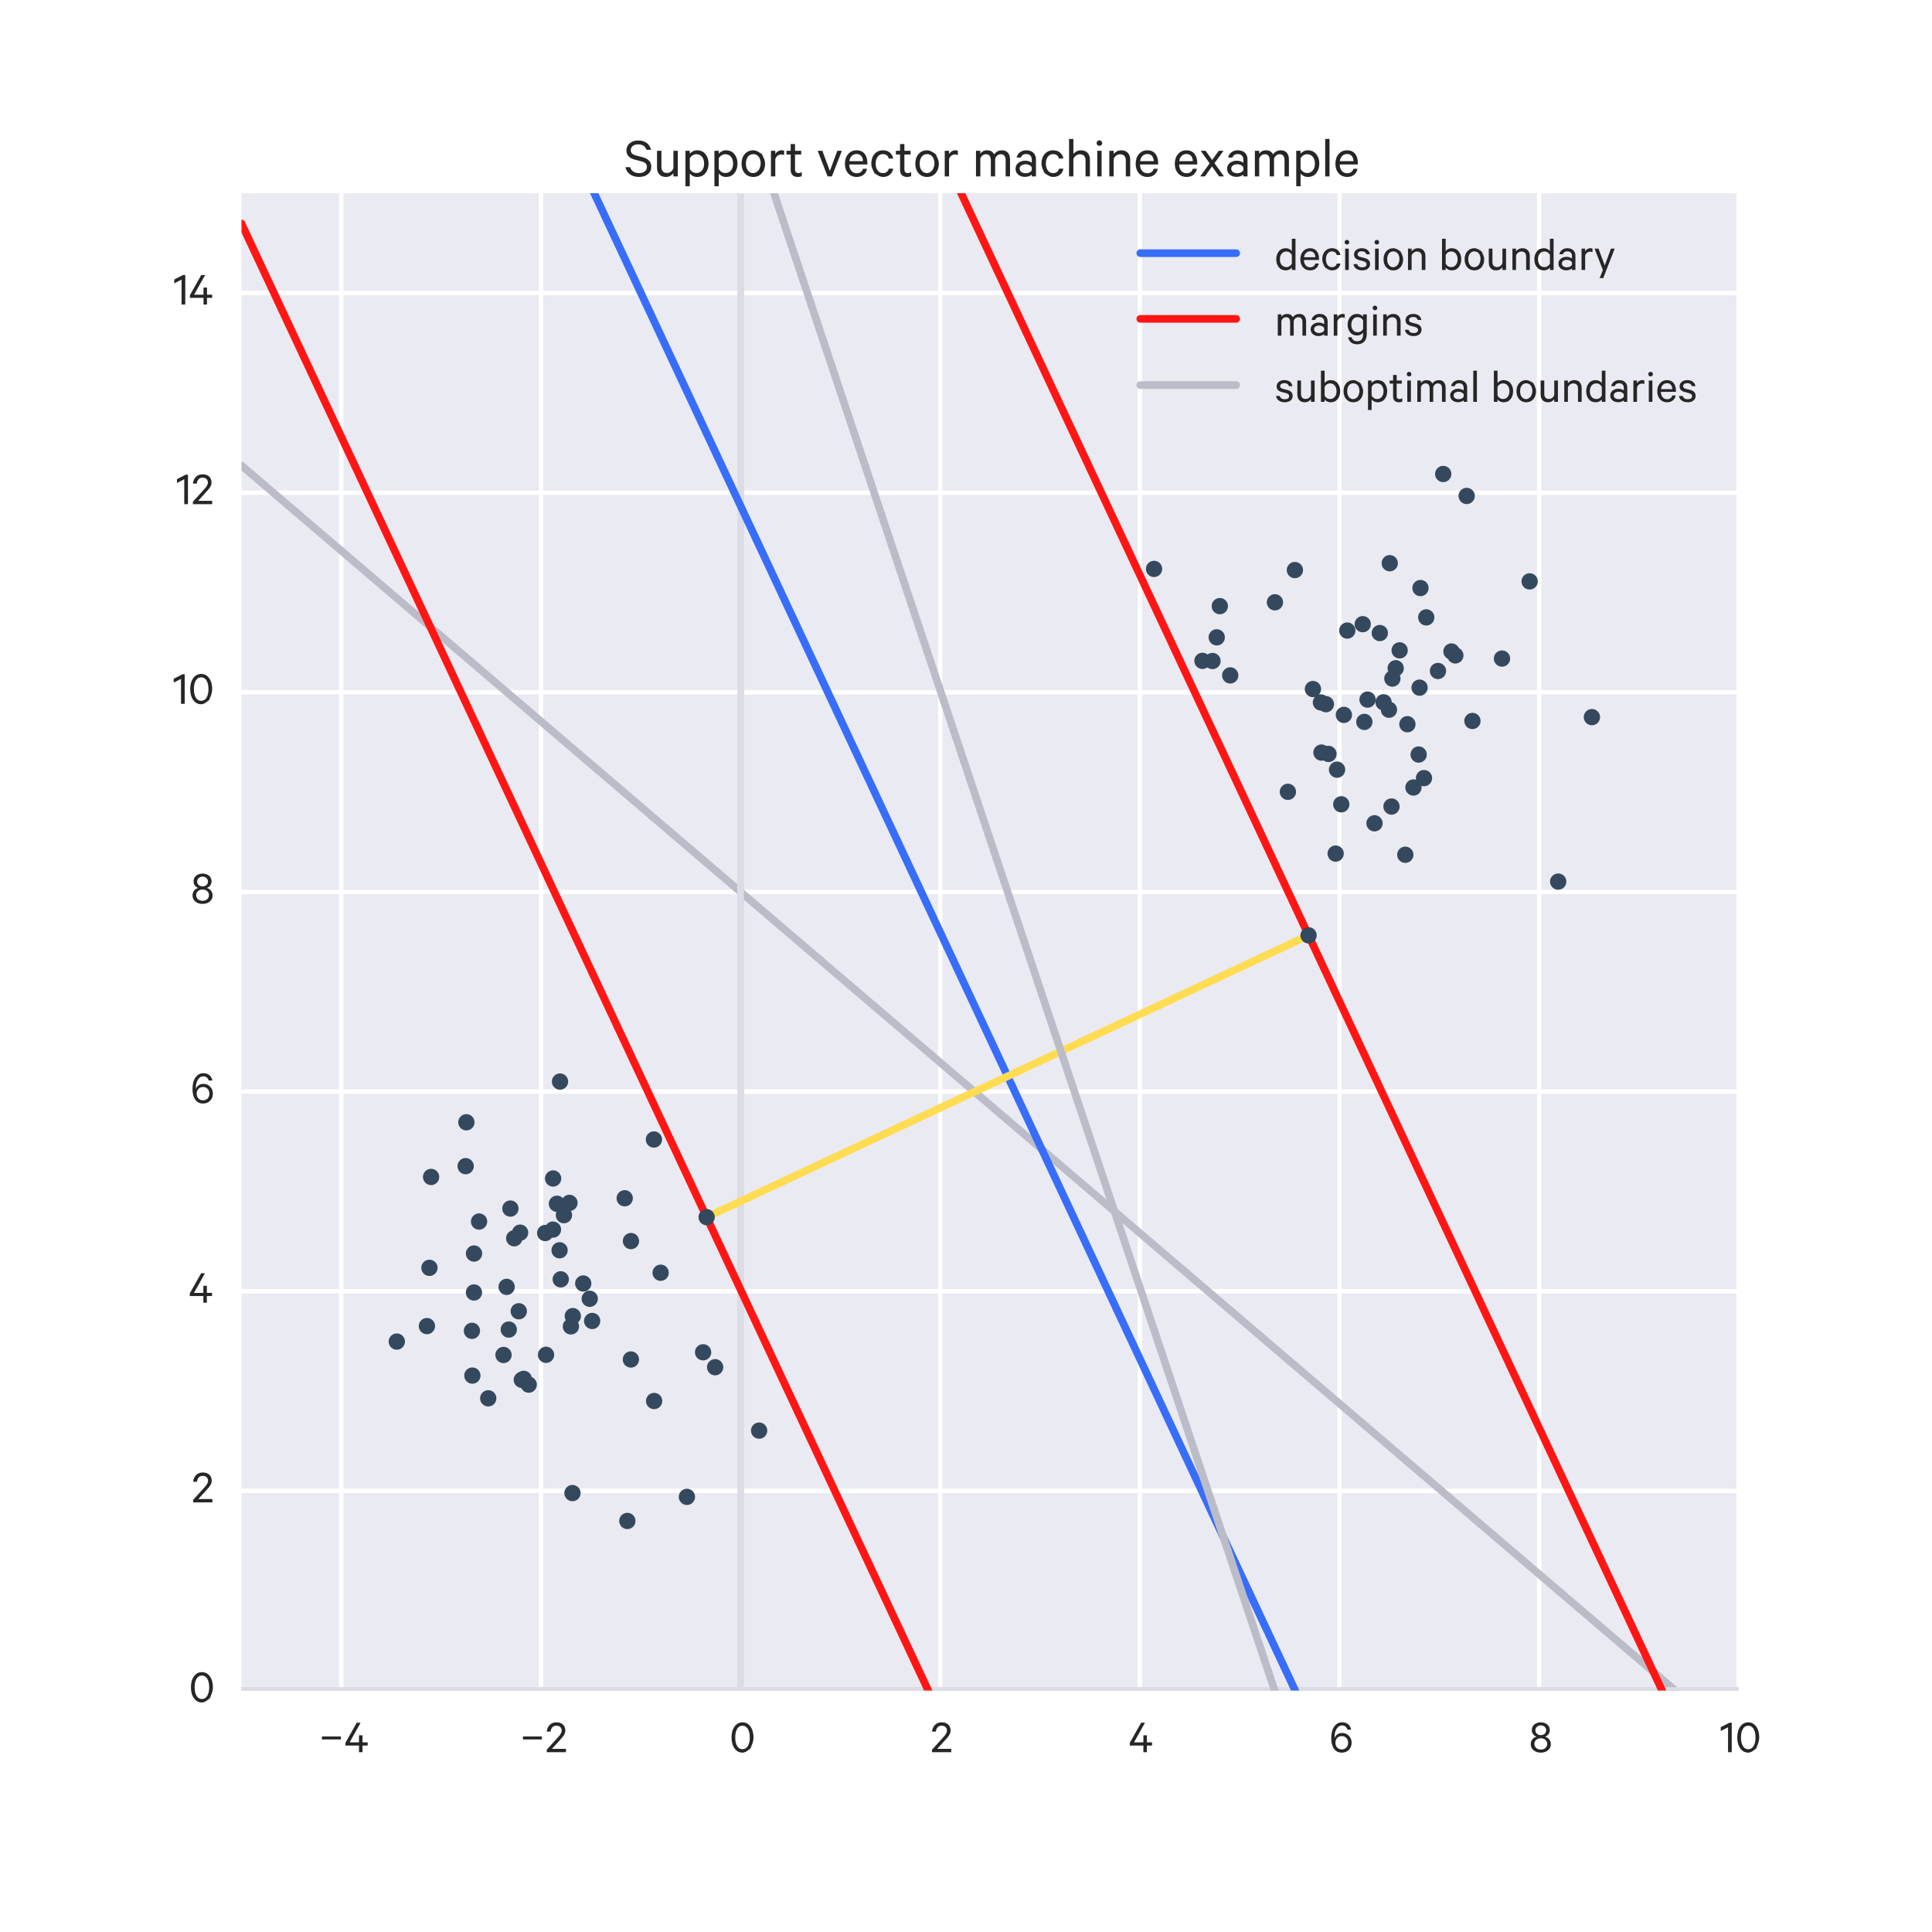 <svg xmlns="http://www.w3.org/2000/svg" xmlns:xlink="http://www.w3.org/1999/xlink" height="576pt" version="1.1" viewBox="0 0 576 576" width="576pt">
 <defs>
  <clipPath id="p621aff4130">
   <rect height="446.4" width="446.4" x="72.0" y="57.6"/>
  </clipPath>
 </defs>
<defs>
  <style type="text/css">
*{stroke-linecap:butt;stroke-linejoin:round;}
  </style>
 </defs>
 <g id="figure_1">
  <g id="patch_1">
   <path d=" M0 576 L576 576 L576 0 L0 0 z " style="fill:#ffffff;"/>
  </g>
  <g id="axes_1">
   <g id="patch_2">
    <path d=" M72 504 L518.4 504 L518.4 57.6 L72 57.6 z " style="fill:#eaeaf2;"/>
   </g>
   <g id="matplotlib.axis_1">
    <g id="xtick_1">
     <g id="line2d_1">
      <path clip-path="url(#p621aff4130)" d=" M101.76 504 L101.76 57.6" style="fill:none;stroke:#ffffff;stroke-linecap:round;stroke-width:1.3;"/>
     </g>
     <g id="line2d_2">
      <defs>
       <path d=" M0 0 L0 0" id="m56cc5124a0" style="stroke:#262626;stroke-width:1.3;"/>
      </defs>
      <g>
       <use style="fill:#262626;stroke:#262626;stroke-width:1.3;" x="101.76" xlink:href="#m56cc5124a0" y="504.0"/>
      </g>
     </g>
     <g id="line2d_3">
      <g>
       <use style="fill:#262626;stroke:#262626;stroke-width:1.3;" x="101.76" xlink:href="#m56cc5124a0" y="57.6"/>
      </g>
     </g>
     <g id="text_1">
      <!-- &#8722;4 -->
      <defs>
       <path d=" M7.297 26.594 L7.297 32.797 L46.703 32.797 L46.703 26.594 z " id="CalibreRegular-2212"/>
       <path d=" M33.797 61.406 L10.906 20.5 L30.5 20.5 L30.5 35.297 L37.797 35.297 L37.797 20.5 L48.594 20.5 L48.594 13.906 L37.797 13.906 L37.797 0 L30.5 0 L30.5 13.906 L2.203 13.906 L2.203 19.5 L25.797 61.406 z " id="CalibreRegular-34"/>
      </defs>
      <g style="fill:#262626;" transform="translate(94.946 522.395)scale(0.143 -0.143)">
       <use xlink:href="#CalibreRegular-2212"/>
       <use x="54" xlink:href="#CalibreRegular-34"/>
      </g>
     </g>
    </g>
    <g id="xtick_2">
     <g id="line2d_4">
      <path clip-path="url(#p621aff4130)" d=" M161.28 504 L161.28 57.6" style="fill:none;stroke:#ffffff;stroke-linecap:round;stroke-width:1.3;"/>
     </g>
     <g id="line2d_5">
      <g>
       <use style="fill:#262626;stroke:#262626;stroke-width:1.3;" x="161.28" xlink:href="#m56cc5124a0" y="504.0"/>
      </g>
     </g>
     <g id="line2d_6">
      <g>
       <use style="fill:#262626;stroke:#262626;stroke-width:1.3;" x="161.28" xlink:href="#m56cc5124a0" y="57.6"/>
      </g>
     </g>
     <g id="text_2">
      <!-- &#8722;2 -->
      <defs>
       <path d=" M34.094 44.906 Q34.094 49.594 31.094 52.438 Q28.094 55.297 23 55.297 Q17.594 55.297 14.547 51.938 Q11.5 48.594 11 43 L2.906 43 Q3.797 51.703 9.188 57 Q14.594 62.297 23 62.297 Q31.703 62.297 36.703 57.594 Q41.703 52.906 41.703 45 Q41.703 43.594 41.344 42.094 Q41 40.594 40.641 39.5 Q40.297 38.406 39.344 36.75 Q38.406 35.094 37.906 34.297 Q37.406 33.5 35.906 31.703 Q34.406 29.906 33.906 29.297 Q33.406 28.703 31.547 26.641 Q29.703 24.594 29.297 24.094 L13.703 7 L43 7 L43 0 L2.906 0 L2.906 5.203 L22.703 27 Q27.203 32 28.797 33.797 Q30.406 35.594 32.25 38.891 Q34.094 42.203 34.094 44.906" id="CalibreRegular-32"/>
      </defs>
      <g style="fill:#262626;" transform="translate(154.866 522.395)scale(0.143 -0.143)">
       <use xlink:href="#CalibreRegular-2212"/>
       <use x="54" xlink:href="#CalibreRegular-32"/>
      </g>
     </g>
    </g>
    <g id="xtick_3">
     <g id="line2d_7">
      <path clip-path="url(#p621aff4130)" d=" M220.8 504 L220.8 57.6" style="fill:none;stroke:#ffffff;stroke-linecap:round;stroke-width:1.3;"/>
     </g>
     <g id="line2d_8">
      <g>
       <use style="fill:#262626;stroke:#262626;stroke-width:1.3;" x="220.8" xlink:href="#m56cc5124a0" y="504.0"/>
      </g>
     </g>
     <g id="line2d_9">
      <g>
       <use style="fill:#262626;stroke:#262626;stroke-width:1.3;" x="220.8" xlink:href="#m56cc5124a0" y="57.6"/>
      </g>
     </g>
     <g id="text_3">
      <!-- 0 -->
      <defs>
       <path d=" M49.797 16.594 Q37.094 -0.906 26.891 -0.906 Q16.703 -0.906 10.344 7.844 Q4 16.594 4 30.688 Q4 44.797 10.344 53.547 Q16.703 62.297 26.891 62.297 Q37.094 62.297 43.438 53.547 Q49.797 44.797 49.797 30.688 Q49.797 16.594 37.094 -0.906 M26.906 55.203 Q19.594 55.203 15.641 48.5 Q11.703 41.797 11.703 30.688 Q11.703 19.594 15.641 12.891 Q19.594 6.203 26.906 6.203 Q34.094 6.203 38.094 12.953 Q42.094 19.703 42.094 30.703 Q42.094 41.703 38.094 48.453 Q34.094 55.203 26.906 55.203" id="CalibreRegular-30"/>
      </defs>
      <g style="fill:#262626;" transform="translate(217.526 522.395)scale(0.143 -0.143)">
       <use xlink:href="#CalibreRegular-30"/>
      </g>
     </g>
    </g>
    <g id="xtick_4">
     <g id="line2d_10">
      <path clip-path="url(#p621aff4130)" d=" M280.32 504 L280.32 57.6" style="fill:none;stroke:#ffffff;stroke-linecap:round;stroke-width:1.3;"/>
     </g>
     <g id="line2d_11">
      <g>
       <use style="fill:#262626;stroke:#262626;stroke-width:1.3;" x="280.32" xlink:href="#m56cc5124a0" y="504.0"/>
      </g>
     </g>
     <g id="line2d_12">
      <g>
       <use style="fill:#262626;stroke:#262626;stroke-width:1.3;" x="280.32" xlink:href="#m56cc5124a0" y="57.6"/>
      </g>
     </g>
     <g id="text_4">
      <!-- 2 -->
      <g style="fill:#262626;" transform="translate(277.453 522.395)scale(0.143 -0.143)">
       <use xlink:href="#CalibreRegular-32"/>
      </g>
     </g>
    </g>
    <g id="xtick_5">
     <g id="line2d_13">
      <path clip-path="url(#p621aff4130)" d=" M339.84 504 L339.84 57.6" style="fill:none;stroke:#ffffff;stroke-linecap:round;stroke-width:1.3;"/>
     </g>
     <g id="line2d_14">
      <g>
       <use style="fill:#262626;stroke:#262626;stroke-width:1.3;" x="339.84" xlink:href="#m56cc5124a0" y="504.0"/>
      </g>
     </g>
     <g id="line2d_15">
      <g>
       <use style="fill:#262626;stroke:#262626;stroke-width:1.3;" x="339.84" xlink:href="#m56cc5124a0" y="57.6"/>
      </g>
     </g>
     <g id="text_5">
      <!-- 4 -->
      <g style="fill:#262626;" transform="translate(336.523 522.395)scale(0.143 -0.143)">
       <use xlink:href="#CalibreRegular-34"/>
      </g>
     </g>
    </g>
    <g id="xtick_6">
     <g id="line2d_16">
      <path clip-path="url(#p621aff4130)" d=" M399.36 504 L399.36 57.6" style="fill:none;stroke:#ffffff;stroke-linecap:round;stroke-width:1.3;"/>
     </g>
     <g id="line2d_17">
      <g>
       <use style="fill:#262626;stroke:#262626;stroke-width:1.3;" x="399.36" xlink:href="#m56cc5124a0" y="504.0"/>
      </g>
     </g>
     <g id="line2d_18">
      <g>
       <use style="fill:#262626;stroke:#262626;stroke-width:1.3;" x="399.36" xlink:href="#m56cc5124a0" y="57.6"/>
      </g>
     </g>
     <g id="text_6">
      <!-- 6 -->
      <defs>
       <path d=" M12.703 19.594 Q12.703 13.594 16.391 9.688 Q20.094 5.797 26 5.797 Q31.797 5.797 35.5 9.641 Q39.203 13.5 39.203 19.594 Q39.203 25.703 35.5 29.641 Q31.797 33.594 26 33.594 Q20.094 33.594 16.391 29.688 Q12.703 25.797 12.703 19.594 M45.594 47.094 L37.797 47.094 Q35 55.797 26.5 55.797 Q19.797 55.797 15.391 49.047 Q11 42.297 11 32.297 Q11 32 11.047 30.953 Q11.094 29.906 11.094 29.594 Q12.594 34.297 16.891 37.188 Q21.203 40.094 26.594 40.094 Q35.297 40.094 40.891 34.141 Q46.5 28.203 46.5 19.703 Q46.5 11 40.797 5.047 Q35.094 -0.906 25.906 -0.906 Q13.406 -0.906 7.594 10.797 Q4 18.406 4 29.594 Q4 44.406 10.25 53.344 Q16.5 62.297 26.5 62.297 Q41.703 62.297 45.594 47.094" id="CalibreRegular-36"/>
      </defs>
      <g style="fill:#262626;" transform="translate(396.321 522.395)scale(0.143 -0.143)">
       <use xlink:href="#CalibreRegular-36"/>
      </g>
     </g>
    </g>
    <g id="xtick_7">
     <g id="line2d_19">
      <path clip-path="url(#p621aff4130)" d=" M458.88 504 L458.88 57.6" style="fill:none;stroke:#ffffff;stroke-linecap:round;stroke-width:1.3;"/>
     </g>
     <g id="line2d_20">
      <g>
       <use style="fill:#262626;stroke:#262626;stroke-width:1.3;" x="458.88" xlink:href="#m56cc5124a0" y="504.0"/>
      </g>
     </g>
     <g id="line2d_21">
      <g>
       <use style="fill:#262626;stroke:#262626;stroke-width:1.3;" x="458.88" xlink:href="#m56cc5124a0" y="57.6"/>
      </g>
     </g>
     <g id="text_7">
      <!-- 8 -->
      <defs>
       <path d=" M24.297 5.5 Q30.203 5.5 33.953 8.797 Q37.703 12.094 37.703 17.297 Q37.703 22.5 33.953 25.75 Q30.203 29 24.297 29 Q18.5 29 14.75 25.75 Q11 22.5 11 17.297 Q11 12.094 14.75 8.797 Q18.5 5.5 24.297 5.5 M24.297 35.594 Q29.203 35.594 32.391 38.391 Q35.594 41.203 35.594 45.703 Q35.594 50.203 32.391 53.047 Q29.203 55.906 24.297 55.906 Q19.5 55.906 16.297 53.047 Q13.094 50.203 13.094 45.703 Q13.094 41.297 16.297 38.438 Q19.5 35.594 24.297 35.594 M24.297 -0.906 Q15.297 -0.906 9.344 4 Q3.406 8.906 3.406 16.703 Q3.406 22.5 6.75 26.703 Q10.094 30.906 15.406 32.297 Q11 33.797 8.297 37.5 Q5.594 41.203 5.594 46.094 Q5.594 53.406 10.938 57.844 Q16.297 62.297 24.297 62.297 Q32.406 62.297 37.75 57.844 Q43.094 53.406 43.094 46.094 Q43.094 41.203 40.344 37.547 Q37.594 33.906 33.297 32.297 Q38.5 30.906 41.891 26.703 Q45.297 22.5 45.297 16.703 Q45.297 8.906 39.344 4 Q33.406 -0.906 24.297 -0.906" id="CalibreRegular-38"/>
      </defs>
      <g style="fill:#262626;" transform="translate(455.885 522.395)scale(0.143 -0.143)">
       <use xlink:href="#CalibreRegular-38"/>
      </g>
     </g>
    </g>
    <g id="xtick_8">
     <g id="line2d_22">
      <path clip-path="url(#p621aff4130)" d=" M518.4 504 L518.4 57.6" style="fill:none;stroke:#ffffff;stroke-linecap:round;stroke-width:1.3;"/>
     </g>
     <g id="line2d_23">
      <g>
       <use style="fill:#262626;stroke:#262626;stroke-width:1.3;" x="518.4" xlink:href="#m56cc5124a0" y="504.0"/>
      </g>
     </g>
     <g id="line2d_24">
      <g>
       <use style="fill:#262626;stroke:#262626;stroke-width:1.3;" x="518.4" xlink:href="#m56cc5124a0" y="57.6"/>
      </g>
     </g>
     <g id="text_8">
      <!-- 10 -->
      <defs>
       <path d=" M25.406 61.5 L25.406 0 L17.703 0 L17.703 52 L2.5 44.203 L2.5 52.203 L20.703 61.5 z " id="CalibreRegular-31"/>
      </defs>
      <g style="fill:#262626;" transform="translate(512.665 522.395)scale(0.143 -0.143)">
       <use xlink:href="#CalibreRegular-31"/>
       <use x="32.9" xlink:href="#CalibreRegular-30"/>
      </g>
     </g>
    </g>
   </g>
   <g id="matplotlib.axis_2">
    <g id="ytick_1">
     <g id="line2d_25">
      <path clip-path="url(#p621aff4130)" d=" M72 504 L518.4 504" style="fill:none;stroke:#ffffff;stroke-linecap:round;stroke-width:1.3;"/>
     </g>
     <g id="line2d_26">
      <g>
       <use style="fill:#262626;stroke:#262626;stroke-width:1.3;" x="72.0" xlink:href="#m56cc5124a0" y="504.0"/>
      </g>
     </g>
     <g id="line2d_27">
      <g>
       <use style="fill:#262626;stroke:#262626;stroke-width:1.3;" x="518.4" xlink:href="#m56cc5124a0" y="504.0"/>
      </g>
     </g>
     <g id="text_9">
      <!-- 0 -->
      <g style="fill:#262626;" transform="translate(56.351 507.432)scale(0.143 -0.143)">
       <use xlink:href="#CalibreRegular-30"/>
      </g>
     </g>
    </g>
    <g id="ytick_2">
     <g id="line2d_28">
      <path clip-path="url(#p621aff4130)" d=" M72 444.48 L518.4 444.48" style="fill:none;stroke:#ffffff;stroke-linecap:round;stroke-width:1.3;"/>
     </g>
     <g id="line2d_29">
      <g>
       <use style="fill:#262626;stroke:#262626;stroke-width:1.3;" x="72.0" xlink:href="#m56cc5124a0" y="444.48"/>
      </g>
     </g>
     <g id="line2d_30">
      <g>
       <use style="fill:#262626;stroke:#262626;stroke-width:1.3;" x="518.4" xlink:href="#m56cc5124a0" y="444.48"/>
      </g>
     </g>
     <g id="text_10">
      <!-- 2 -->
      <g style="fill:#262626;" transform="translate(57.167 447.912)scale(0.143 -0.143)">
       <use xlink:href="#CalibreRegular-32"/>
      </g>
     </g>
    </g>
    <g id="ytick_3">
     <g id="line2d_31">
      <path clip-path="url(#p621aff4130)" d=" M72 384.96 L518.4 384.96" style="fill:none;stroke:#ffffff;stroke-linecap:round;stroke-width:1.3;"/>
     </g>
     <g id="line2d_32">
      <g>
       <use style="fill:#262626;stroke:#262626;stroke-width:1.3;" x="72.0" xlink:href="#m56cc5124a0" y="384.96"/>
      </g>
     </g>
     <g id="line2d_33">
      <g>
       <use style="fill:#262626;stroke:#262626;stroke-width:1.3;" x="518.4" xlink:href="#m56cc5124a0" y="384.96"/>
      </g>
     </g>
     <g id="text_11">
      <!-- 4 -->
      <g style="fill:#262626;" transform="translate(56.266 388.392)scale(0.143 -0.143)">
       <use xlink:href="#CalibreRegular-34"/>
      </g>
     </g>
    </g>
    <g id="ytick_4">
     <g id="line2d_34">
      <path clip-path="url(#p621aff4130)" d=" M72 325.44 L518.4 325.44" style="fill:none;stroke:#ffffff;stroke-linecap:round;stroke-width:1.3;"/>
     </g>
     <g id="line2d_35">
      <g>
       <use style="fill:#262626;stroke:#262626;stroke-width:1.3;" x="72.0" xlink:href="#m56cc5124a0" y="325.44"/>
      </g>
     </g>
     <g id="line2d_36">
      <g>
       <use style="fill:#262626;stroke:#262626;stroke-width:1.3;" x="518.4" xlink:href="#m56cc5124a0" y="325.44"/>
      </g>
     </g>
     <g id="text_12">
      <!-- 6 -->
      <g style="fill:#262626;" transform="translate(56.822 328.872)scale(0.143 -0.143)">
       <use xlink:href="#CalibreRegular-36"/>
      </g>
     </g>
    </g>
    <g id="ytick_5">
     <g id="line2d_37">
      <path clip-path="url(#p621aff4130)" d=" M72 265.92 L518.4 265.92" style="fill:none;stroke:#ffffff;stroke-linecap:round;stroke-width:1.3;"/>
     </g>
     <g id="line2d_38">
      <g>
       <use style="fill:#262626;stroke:#262626;stroke-width:1.3;" x="72.0" xlink:href="#m56cc5124a0" y="265.92"/>
      </g>
     </g>
     <g id="line2d_39">
      <g>
       <use style="fill:#262626;stroke:#262626;stroke-width:1.3;" x="518.4" xlink:href="#m56cc5124a0" y="265.92"/>
      </g>
     </g>
     <g id="text_13">
      <!-- 8 -->
      <g style="fill:#262626;" transform="translate(56.91 269.352)scale(0.143 -0.143)">
       <use xlink:href="#CalibreRegular-38"/>
      </g>
     </g>
    </g>
    <g id="ytick_6">
     <g id="line2d_40">
      <path clip-path="url(#p621aff4130)" d=" M72 206.4 L518.4 206.4" style="fill:none;stroke:#ffffff;stroke-linecap:round;stroke-width:1.3;"/>
     </g>
     <g id="line2d_41">
      <g>
       <use style="fill:#262626;stroke:#262626;stroke-width:1.3;" x="72.0" xlink:href="#m56cc5124a0" y="206.4"/>
      </g>
     </g>
     <g id="line2d_42">
      <g>
       <use style="fill:#262626;stroke:#262626;stroke-width:1.3;" x="518.4" xlink:href="#m56cc5124a0" y="206.4"/>
      </g>
     </g>
     <g id="text_14">
      <!-- 10 -->
      <g style="fill:#262626;" transform="translate(51.431 209.832)scale(0.143 -0.143)">
       <use xlink:href="#CalibreRegular-31"/>
       <use x="32.9" xlink:href="#CalibreRegular-30"/>
      </g>
     </g>
    </g>
    <g id="ytick_7">
     <g id="line2d_43">
      <path clip-path="url(#p621aff4130)" d=" M72 146.88 L518.4 146.88" style="fill:none;stroke:#ffffff;stroke-linecap:round;stroke-width:1.3;"/>
     </g>
     <g id="line2d_44">
      <g>
       <use style="fill:#262626;stroke:#262626;stroke-width:1.3;" x="72.0" xlink:href="#m56cc5124a0" y="146.88"/>
      </g>
     </g>
     <g id="line2d_45">
      <g>
       <use style="fill:#262626;stroke:#262626;stroke-width:1.3;" x="518.4" xlink:href="#m56cc5124a0" y="146.88"/>
      </g>
     </g>
     <g id="text_15">
      <!-- 12 -->
      <g style="fill:#262626;" transform="translate(52.403 150.312)scale(0.143 -0.143)">
       <use xlink:href="#CalibreRegular-31"/>
       <use x="32.9" xlink:href="#CalibreRegular-32"/>
      </g>
     </g>
    </g>
    <g id="ytick_8">
     <g id="line2d_46">
      <path clip-path="url(#p621aff4130)" d=" M72 87.36 L518.4 87.36" style="fill:none;stroke:#ffffff;stroke-linecap:round;stroke-width:1.3;"/>
     </g>
     <g id="line2d_47">
      <g>
       <use style="fill:#262626;stroke:#262626;stroke-width:1.3;" x="72.0" xlink:href="#m56cc5124a0" y="87.36"/>
      </g>
     </g>
     <g id="line2d_48">
      <g>
       <use style="fill:#262626;stroke:#262626;stroke-width:1.3;" x="518.4" xlink:href="#m56cc5124a0" y="87.36"/>
      </g>
     </g>
     <g id="text_16">
      <!-- 14 -->
      <g style="fill:#262626;" transform="translate(51.603 90.792)scale(0.143 -0.143)">
       <use xlink:href="#CalibreRegular-31"/>
       <use x="32.9" xlink:href="#CalibreRegular-34"/>
      </g>
     </g>
    </g>
   </g>
   <g id="line2d_49">
    <path clip-path="url(#p621aff4130)" d=" M72 504 L518.4 504" style="fill:none;stroke:#dcdce6;stroke-linecap:round;stroke-width:2;"/>
   </g>
   <g id="line2d_50">
    <path clip-path="url(#p621aff4130)" d=" M220.8 504 L220.8 57.6" style="fill:none;stroke:#dcdce6;stroke-linecap:round;stroke-width:2;"/>
   </g>
   <g id="line2d_51">
    <path clip-path="url(#p621aff4130)" d=" M72 504 L518.4 504" style="fill:none;stroke:#dcdce6;stroke-linecap:round;stroke-width:2;"/>
   </g>
   <g id="line2d_52">
    <path clip-path="url(#p621aff4130)" d=" M220.8 504 L220.8 57.6" style="fill:none;stroke:#dcdce6;stroke-linecap:round;stroke-width:2;"/>
   </g>
   <g id="line2d_53">
    <path clip-path="url(#p621aff4130)" d=" M72 504 L518.4 504" style="fill:none;stroke:#dcdce6;stroke-linecap:round;stroke-width:2;"/>
   </g>
   <g id="line2d_54">
    <path clip-path="url(#p621aff4130)" d=" M220.8 504 L220.8 57.6" style="fill:none;stroke:#dcdce6;stroke-linecap:round;stroke-width:2;"/>
   </g>
   <g id="line2d_55">
    <path clip-path="url(#p621aff4130)" d=" M72 504 L518.4 504" style="fill:none;stroke:#dcdce6;stroke-linecap:round;stroke-width:2;"/>
   </g>
   <g id="line2d_56">
    <path clip-path="url(#p621aff4130)" d=" M220.8 504 L220.8 57.6" style="fill:none;stroke:#dcdce6;stroke-linecap:round;stroke-width:2;"/>
   </g>
   <g id="line2d_57">
    <path clip-path="url(#p621aff4130)" d=" M72 504 L518.4 504" style="fill:none;stroke:#dcdce6;stroke-linecap:round;stroke-width:2;"/>
   </g>
   <g id="line2d_58">
    <path clip-path="url(#p621aff4130)" d=" M220.8 504 L220.8 57.6" style="fill:none;stroke:#dcdce6;stroke-linecap:round;stroke-width:2;"/>
   </g>
   <g id="line2d_59">
    <path clip-path="url(#p621aff4130)" d=" M71.97 138.762 L518.936 520.643 L518.936 520.643" style="fill:none;stroke:#bcbcc9;stroke-linecap:round;stroke-width:2.275;"/>
   </g>
   <g id="line2d_60">
    <path clip-path="url(#p621aff4130)" d=" M72 504 L518.4 504" style="fill:none;stroke:#dcdce6;stroke-linecap:round;stroke-width:2;"/>
   </g>
   <g id="line2d_61">
    <path clip-path="url(#p621aff4130)" d=" M220.8 504 L220.8 57.6" style="fill:none;stroke:#dcdce6;stroke-linecap:round;stroke-width:2;"/>
   </g>
   <g id="line2d_62">
    <path clip-path="url(#p621aff4130)" d=" M149.713 -1 L420.317 577 L420.317 577" style="fill:none;stroke:#386df9;stroke-linecap:round;stroke-width:2.275;"/>
   </g>
   <g id="line2d_63">
    <path clip-path="url(#p621aff4130)" d=" M71.97 66.607 L310.922 577 L310.922 577" style="fill:none;stroke:#ff1614;stroke-linecap:round;stroke-width:2.275;"/>
   </g>
   <g id="line2d_64">
    <path clip-path="url(#p621aff4130)" d=" M259.108 -1 L518.936 553.984 L518.936 553.984" style="fill:none;stroke:#ff1614;stroke-linecap:round;stroke-width:2.275;"/>
   </g>
   <g id="line2d_65">
    <path clip-path="url(#p621aff4130)" d=" M210.676 362.877 L390.131 278.861 L390.131 278.861" style="fill:none;stroke:#ffdc52;stroke-linecap:round;stroke-width:2.275;"/>
   </g>
   <g id="line2d_66">
    <path clip-path="url(#p621aff4130)" d=" M211.156 -1 L404.444 577 L404.444 577" style="fill:none;stroke:#bcbcc9;stroke-linecap:round;stroke-width:2.275;"/>
   </g>
   <g id="patch_3">
    <path d=" M72 504 L518.4 504" style="fill:none;"/>
   </g>
   <g id="patch_4">
    <path d=" M518.4 504 L518.4 57.6" style="fill:none;"/>
   </g>
   <g id="patch_5">
    <path d=" M72 57.6 L518.4 57.6" style="fill:none;"/>
   </g>
   <g id="patch_6">
    <path d=" M72 504 L72 57.6" style="fill:none;"/>
   </g>
   <g id="PathCollection_1">
    <defs>
     <path d=" M0 2.236 C0.593 2.236 1.162 2 1.581 1.581 C2 1.162 2.236 0.593 2.236 0 C2.236 -0.593 2 -1.162 1.581 -1.581 C1.162 -2 0.593 -2.236 0 -2.236 C-0.593 -2.236 -1.162 -2 -1.581 -1.581 C-2 -1.162 -2.236 -0.593 -2.236 0 C-2.236 0.593 -2 1.162 -1.581 1.581 C-1.162 2 -0.593 2.236 0 2.236 z " id="m1b9a77644b" style="stroke:#34495e;stroke-width:0.39;"/>
    </defs>
    <g clip-path="url(#p621aff4130)">
     <use style="fill:#34495e;stroke:#34495e;stroke-width:0.39;" x="145.562" xlink:href="#m1b9a77644b" y="416.892"/>
     <use style="fill:#34495e;stroke:#34495e;stroke-width:0.39;" x="396.073" xlink:href="#m1b9a77644b" y="224.773"/>
     <use style="fill:#34495e;stroke:#34495e;stroke-width:0.39;" x="414.852" xlink:href="#m1b9a77644b" y="240.456"/>
     <use style="fill:#34495e;stroke:#34495e;stroke-width:0.39;" x="393.976" xlink:href="#m1b9a77644b" y="224.373"/>
     <use style="fill:#34495e;stroke:#34495e;stroke-width:0.39;" x="464.555" xlink:href="#m1b9a77644b" y="262.836"/>
     <use style="fill:#34495e;stroke:#34495e;stroke-width:0.39;" x="422.954" xlink:href="#m1b9a77644b" y="224.956"/>
     <use style="fill:#34495e;stroke:#34495e;stroke-width:0.39;" x="391.437" xlink:href="#m1b9a77644b" y="205.429"/>
     <use style="fill:#34495e;stroke:#34495e;stroke-width:0.39;" x="164.905" xlink:href="#m1b9a77644b" y="351.347"/>
     <use style="fill:#34495e;stroke:#34495e;stroke-width:0.39;" x="162.536" xlink:href="#m1b9a77644b" y="367.615"/>
     <use style="fill:#34495e;stroke:#34495e;stroke-width:0.39;" x="406.764" xlink:href="#m1b9a77644b" y="215.228"/>
     <use style="fill:#34495e;stroke:#34495e;stroke-width:0.39;" x="433.892" xlink:href="#m1b9a77644b" y="195.404"/>
     <use style="fill:#34495e;stroke:#34495e;stroke-width:0.39;" x="155.571" xlink:href="#m1b9a77644b" y="411.376"/>
     <use style="fill:#34495e;stroke:#34495e;stroke-width:0.39;" x="399.878" xlink:href="#m1b9a77644b" y="239.791"/>
     <use style="fill:#34495e;stroke:#34495e;stroke-width:0.39;" x="400.66" xlink:href="#m1b9a77644b" y="213.135"/>
     <use style="fill:#34495e;stroke:#34495e;stroke-width:0.39;" x="226.323" xlink:href="#m1b9a77644b" y="426.52"/>
     <use style="fill:#34495e;stroke:#34495e;stroke-width:0.39;" x="406.279" xlink:href="#m1b9a77644b" y="186.087"/>
     <use style="fill:#34495e;stroke:#34495e;stroke-width:0.39;" x="140.696" xlink:href="#m1b9a77644b" y="396.767"/>
     <use style="fill:#34495e;stroke:#34495e;stroke-width:0.39;" x="414.335" xlink:href="#m1b9a77644b" y="167.914"/>
     <use style="fill:#34495e;stroke:#34495e;stroke-width:0.39;" x="423.223" xlink:href="#m1b9a77644b" y="205.014"/>
     <use style="fill:#34495e;stroke:#34495e;stroke-width:0.39;" x="361.489" xlink:href="#m1b9a77644b" y="197.069"/>
     <use style="fill:#34495e;stroke:#34495e;stroke-width:0.39;" x="414.097" xlink:href="#m1b9a77644b" y="211.599"/>
     <use style="fill:#34495e;stroke:#34495e;stroke-width:0.39;" x="176.545" xlink:href="#m1b9a77644b" y="393.831"/>
     <use style="fill:#34495e;stroke:#34495e;stroke-width:0.39;" x="213.206" xlink:href="#m1b9a77644b" y="407.614"/>
     <use style="fill:#34495e;stroke:#34495e;stroke-width:0.39;" x="415.117" xlink:href="#m1b9a77644b" y="202.302"/>
     <use style="fill:#34495e;stroke:#34495e;stroke-width:0.39;" x="401.676" xlink:href="#m1b9a77644b" y="187.997"/>
     <use style="fill:#34495e;stroke:#34495e;stroke-width:0.39;" x="152.167" xlink:href="#m1b9a77644b" y="360.319"/>
     <use style="fill:#34495e;stroke:#34495e;stroke-width:0.39;" x="164.856" xlink:href="#m1b9a77644b" y="366.592"/>
     <use style="fill:#34495e;stroke:#34495e;stroke-width:0.39;" x="170.775" xlink:href="#m1b9a77644b" y="392.381"/>
     <use style="fill:#34495e;stroke:#34495e;stroke-width:0.39;" x="362.753" xlink:href="#m1b9a77644b" y="190.016"/>
     <use style="fill:#34495e;stroke:#34495e;stroke-width:0.39;" x="157.623" xlink:href="#m1b9a77644b" y="412.808"/>
     <use style="fill:#34495e;stroke:#34495e;stroke-width:0.39;" x="170.213" xlink:href="#m1b9a77644b" y="395.443"/>
     <use style="fill:#34495e;stroke:#34495e;stroke-width:0.39;" x="358.496" xlink:href="#m1b9a77644b" y="197.021"/>
     <use style="fill:#34495e;stroke:#34495e;stroke-width:0.39;" x="210.676" xlink:href="#m1b9a77644b" y="362.877"/>
     <use style="fill:#34495e;stroke:#34495e;stroke-width:0.39;" x="409.792" xlink:href="#m1b9a77644b" y="245.454"/>
     <use style="fill:#34495e;stroke:#34495e;stroke-width:0.39;" x="196.96" xlink:href="#m1b9a77644b" y="379.45"/>
     <use style="fill:#34495e;stroke:#34495e;stroke-width:0.39;" x="424.542" xlink:href="#m1b9a77644b" y="231.979"/>
     <use style="fill:#34495e;stroke:#34495e;stroke-width:0.39;" x="421.399" xlink:href="#m1b9a77644b" y="234.782"/>
     <use style="fill:#34495e;stroke:#34495e;stroke-width:0.39;" x="398.627" xlink:href="#m1b9a77644b" y="229.469"/>
     <use style="fill:#34495e;stroke:#34495e;stroke-width:0.39;" x="430.275" xlink:href="#m1b9a77644b" y="141.315"/>
     <use style="fill:#34495e;stroke:#34495e;stroke-width:0.39;" x="141.321" xlink:href="#m1b9a77644b" y="373.724"/>
     <use style="fill:#34495e;stroke:#34495e;stroke-width:0.39;" x="173.883" xlink:href="#m1b9a77644b" y="382.658"/>
     <use style="fill:#34495e;stroke:#34495e;stroke-width:0.39;" x="204.792" xlink:href="#m1b9a77644b" y="446.27"/>
     <use style="fill:#34495e;stroke:#34495e;stroke-width:0.39;" x="363.67" xlink:href="#m1b9a77644b" y="180.707"/>
     <use style="fill:#34495e;stroke:#34495e;stroke-width:0.39;" x="166.832" xlink:href="#m1b9a77644b" y="372.757"/>
     <use style="fill:#34495e;stroke:#34495e;stroke-width:0.39;" x="411.368" xlink:href="#m1b9a77644b" y="188.735"/>
     <use style="fill:#34495e;stroke:#34495e;stroke-width:0.39;" x="128.526" xlink:href="#m1b9a77644b" y="350.893"/>
     <use style="fill:#34495e;stroke:#34495e;stroke-width:0.39;" x="194.957" xlink:href="#m1b9a77644b" y="339.73"/>
     <use style="fill:#34495e;stroke:#34495e;stroke-width:0.39;" x="141.304" xlink:href="#m1b9a77644b" y="385.337"/>
     <use style="fill:#34495e;stroke:#34495e;stroke-width:0.39;" x="188.089" xlink:href="#m1b9a77644b" y="405.308"/>
     <use style="fill:#34495e;stroke:#34495e;stroke-width:0.39;" x="168.128" xlink:href="#m1b9a77644b" y="362.283"/>
     <use style="fill:#34495e;stroke:#34495e;stroke-width:0.39;" x="412.495" xlink:href="#m1b9a77644b" y="209.381"/>
     <use style="fill:#34495e;stroke:#34495e;stroke-width:0.39;" x="425.218" xlink:href="#m1b9a77644b" y="184.068"/>
     <use style="fill:#34495e;stroke:#34495e;stroke-width:0.39;" x="418.973" xlink:href="#m1b9a77644b" y="254.833"/>
     <use style="fill:#34495e;stroke:#34495e;stroke-width:0.39;" x="166.962" xlink:href="#m1b9a77644b" y="322.456"/>
     <use style="fill:#34495e;stroke:#34495e;stroke-width:0.39;" x="383.971" xlink:href="#m1b9a77644b" y="236.072"/>
     <use style="fill:#34495e;stroke:#34495e;stroke-width:0.39;" x="151.047" xlink:href="#m1b9a77644b" y="383.663"/>
     <use style="fill:#34495e;stroke:#34495e;stroke-width:0.39;" x="344.066" xlink:href="#m1b9a77644b" y="169.612"/>
     <use style="fill:#34495e;stroke:#34495e;stroke-width:0.39;" x="156.149" xlink:href="#m1b9a77644b" y="411.085"/>
     <use style="fill:#34495e;stroke:#34495e;stroke-width:0.39;" x="138.829" xlink:href="#m1b9a77644b" y="347.675"/>
     <use style="fill:#34495e;stroke:#34495e;stroke-width:0.39;" x="154.664" xlink:href="#m1b9a77644b" y="390.935"/>
     <use style="fill:#34495e;stroke:#34495e;stroke-width:0.39;" x="428.713" xlink:href="#m1b9a77644b" y="200.045"/>
     <use style="fill:#34495e;stroke:#34495e;stroke-width:0.39;" x="417.285" xlink:href="#m1b9a77644b" y="193.892"/>
     <use style="fill:#34495e;stroke:#34495e;stroke-width:0.39;" x="432.733" xlink:href="#m1b9a77644b" y="194.231"/>
     <use style="fill:#34495e;stroke:#34495e;stroke-width:0.39;" x="437.267" xlink:href="#m1b9a77644b" y="147.859"/>
     <use style="fill:#34495e;stroke:#34495e;stroke-width:0.39;" x="474.603" xlink:href="#m1b9a77644b" y="213.799"/>
     <use style="fill:#34495e;stroke:#34495e;stroke-width:0.39;" x="169.779" xlink:href="#m1b9a77644b" y="358.618"/>
     <use style="fill:#34495e;stroke:#34495e;stroke-width:0.39;" x="438.984" xlink:href="#m1b9a77644b" y="214.95"/>
     <use style="fill:#34495e;stroke:#34495e;stroke-width:0.39;" x="195.021" xlink:href="#m1b9a77644b" y="417.693"/>
     <use style="fill:#34495e;stroke:#34495e;stroke-width:0.39;" x="423.494" xlink:href="#m1b9a77644b" y="175.317"/>
     <use style="fill:#34495e;stroke:#34495e;stroke-width:0.39;" x="386.053" xlink:href="#m1b9a77644b" y="169.959"/>
     <use style="fill:#34495e;stroke:#34495e;stroke-width:0.39;" x="366.775" xlink:href="#m1b9a77644b" y="201.359"/>
     <use style="fill:#34495e;stroke:#34495e;stroke-width:0.39;" x="456.043" xlink:href="#m1b9a77644b" y="173.335"/>
     <use style="fill:#34495e;stroke:#34495e;stroke-width:0.39;" x="155.063" xlink:href="#m1b9a77644b" y="367.502"/>
     <use style="fill:#34495e;stroke:#34495e;stroke-width:0.39;" x="128.029" xlink:href="#m1b9a77644b" y="377.984"/>
     <use style="fill:#34495e;stroke:#34495e;stroke-width:0.39;" x="166.043" xlink:href="#m1b9a77644b" y="358.885"/>
     <use style="fill:#34495e;stroke:#34495e;stroke-width:0.39;" x="393.808" xlink:href="#m1b9a77644b" y="209.428"/>
     <use style="fill:#34495e;stroke:#34495e;stroke-width:0.39;" x="380.108" xlink:href="#m1b9a77644b" y="179.572"/>
     <use style="fill:#34495e;stroke:#34495e;stroke-width:0.39;" x="209.621" xlink:href="#m1b9a77644b" y="403.166"/>
     <use style="fill:#34495e;stroke:#34495e;stroke-width:0.39;" x="142.829" xlink:href="#m1b9a77644b" y="364.187"/>
     <use style="fill:#34495e;stroke:#34495e;stroke-width:0.39;" x="175.818" xlink:href="#m1b9a77644b" y="387.209"/>
     <use style="fill:#34495e;stroke:#34495e;stroke-width:0.39;" x="447.799" xlink:href="#m1b9a77644b" y="196.341"/>
     <use style="fill:#34495e;stroke:#34495e;stroke-width:0.39;" x="118.303" xlink:href="#m1b9a77644b" y="399.973"/>
     <use style="fill:#34495e;stroke:#34495e;stroke-width:0.39;" x="407.713" xlink:href="#m1b9a77644b" y="208.576"/>
     <use style="fill:#34495e;stroke:#34495e;stroke-width:0.39;" x="153.308" xlink:href="#m1b9a77644b" y="369.177"/>
     <use style="fill:#34495e;stroke:#34495e;stroke-width:0.39;" x="151.685" xlink:href="#m1b9a77644b" y="396.389"/>
     <use style="fill:#34495e;stroke:#34495e;stroke-width:0.39;" x="162.792" xlink:href="#m1b9a77644b" y="403.917"/>
     <use style="fill:#34495e;stroke:#34495e;stroke-width:0.39;" x="188.111" xlink:href="#m1b9a77644b" y="370.006"/>
     <use style="fill:#34495e;stroke:#34495e;stroke-width:0.39;" x="170.673" xlink:href="#m1b9a77644b" y="445.141"/>
     <use style="fill:#34495e;stroke:#34495e;stroke-width:0.39;" x="140.83" xlink:href="#m1b9a77644b" y="410.113"/>
     <use style="fill:#34495e;stroke:#34495e;stroke-width:0.39;" x="416.108" xlink:href="#m1b9a77644b" y="199.236"/>
     <use style="fill:#34495e;stroke:#34495e;stroke-width:0.39;" x="139.045" xlink:href="#m1b9a77644b" y="334.593"/>
     <use style="fill:#34495e;stroke:#34495e;stroke-width:0.39;" x="127.279" xlink:href="#m1b9a77644b" y="395.356"/>
     <use style="fill:#34495e;stroke:#34495e;stroke-width:0.39;" x="167.181" xlink:href="#m1b9a77644b" y="381.418"/>
     <use style="fill:#34495e;stroke:#34495e;stroke-width:0.39;" x="398.208" xlink:href="#m1b9a77644b" y="254.485"/>
     <use style="fill:#34495e;stroke:#34495e;stroke-width:0.39;" x="390.131" xlink:href="#m1b9a77644b" y="278.861"/>
     <use style="fill:#34495e;stroke:#34495e;stroke-width:0.39;" x="395.299" xlink:href="#m1b9a77644b" y="209.943"/>
     <use style="fill:#34495e;stroke:#34495e;stroke-width:0.39;" x="186.248" xlink:href="#m1b9a77644b" y="357.25"/>
     <use style="fill:#34495e;stroke:#34495e;stroke-width:0.39;" x="187.035" xlink:href="#m1b9a77644b" y="453.454"/>
     <use style="fill:#34495e;stroke:#34495e;stroke-width:0.39;" x="419.599" xlink:href="#m1b9a77644b" y="215.917"/>
     <use style="fill:#34495e;stroke:#34495e;stroke-width:0.39;" x="150.112" xlink:href="#m1b9a77644b" y="403.969"/>
    </g>
   </g>
   <g id="text_17">
    <!-- Support vector machine example -->
    <defs>
     <path d=" M26.406 0 L19 0 L1.797 44.406 L9.906 44.406 L22.906 9.5 L35.797 44.406 L43.703 44.406 z " id="CalibreRegular-76"/>
     <path d=" M6.703 0 L6.703 44.406 L14.203 44.406 L14.203 38.797 Q16.297 41.594 19.75 43.438 Q23.203 45.297 27.297 45.297 Q34.703 45.297 38.797 40.891 Q42.906 36.5 42.906 29.094 L42.906 0 L35.297 0 L35.297 27.906 Q35.297 32.703 32.844 35.547 Q30.406 38.406 25.5 38.406 Q21.594 38.406 18.5 36.047 Q15.406 33.703 14.203 30.094 L14.203 0 z " id="CalibreRegular-6e"/>
     <path d=" M2.297 16 L10.297 16 Q13.797 5.797 25.906 5.797 Q32 5.797 35.75 8.641 Q39.5 11.5 39.5 16.5 Q39.5 20.203 37.203 22.547 Q34.906 24.906 29.703 26.203 L18.703 29.094 Q4 32.906 4 44.906 Q4 52.594 9.703 57.438 Q15.406 62.297 24.203 62.297 Q33.5 62.297 39.203 57.938 Q44.906 53.594 46.703 46.094 L38.797 46.094 Q35.5 55.594 24.203 55.594 Q18.594 55.594 15.047 52.844 Q11.5 50.094 11.5 45.5 Q11.5 41.703 13.891 39.547 Q16.297 37.406 21.297 36.094 L31.797 33.406 Q47.094 29.5 47.094 16.906 Q47.094 8.703 41.141 3.891 Q35.203 -0.906 25.891 -0.906 Q16.594 -0.906 10.297 3.547 Q4 8 2.297 16" id="CalibreRegular-53"/>
     <path id="CalibreRegular-20"/>
     <path d=" M14.203 5.203 L14.203 -17 L6.703 -17 L6.703 44.406 L14.203 44.406 L14.203 39.203 Q16.094 41.797 19.438 43.547 Q22.797 45.297 26.703 45.297 Q36.094 45.297 41.391 38.641 Q46.703 32 46.703 22.203 Q46.703 12.406 41.391 5.75 Q36.094 -0.906 26.703 -0.906 Q22.797 -0.906 19.438 0.844 Q16.094 2.594 14.203 5.203 M14.203 31.203 L14.203 13.203 Q15.906 9.797 18.953 7.844 Q22 5.906 25.594 5.906 Q31.797 5.906 35.438 10.453 Q39.094 15 39.094 22.203 Q39.094 29.406 35.438 33.953 Q31.797 38.5 25.594 38.5 Q22 38.5 18.953 36.547 Q15.906 34.594 14.203 31.203" id="CalibreRegular-70"/>
     <path d=" M33 45.297 Q44.297 32.406 44.297 22.203 Q44.297 12 38.641 5.547 Q33 -0.906 23.891 -0.906 Q14.797 -0.906 9.141 5.547 Q3.5 12 3.5 22.203 Q3.5 32.406 9.141 38.844 Q14.797 45.297 23.891 45.297 Q33 45.297 44.297 32.406 M29.797 5.703 Q36.703 14.797 36.703 22.188 Q36.703 29.594 33.25 34.141 Q29.797 38.703 23.891 38.703 Q18 38.703 14.547 34.141 Q11.094 29.594 11.094 22.188 Q11.094 14.797 14.547 10.25 Q18 5.703 23.891 5.703 Q29.797 5.703 36.703 14.797" id="CalibreRegular-6f"/>
     <path d=" M14.203 65 L14.203 0 L6.703 0 L6.703 65 z " id="CalibreRegular-6c"/>
     <path d=" M42.203 44.406 L26.594 23 L43.094 0 L34.594 0 L22.297 17.297 L9.906 0 L1.797 0 L18.203 22.703 L2.703 44.406 L11.297 44.406 L22.5 28.5 L34 44.406 z " id="CalibreRegular-78"/>
     <path d=" M29.5 44.594 L29.5 36.906 Q27.703 38.094 24.5 38.094 Q20.906 38.094 18.094 35.891 Q15.297 33.703 14.203 29.797 L14.203 0 L6.703 0 L6.703 44.406 L14.203 44.406 L14.203 38.594 Q15.703 41.5 18.641 43.391 Q21.594 45.297 25.203 45.297 Q28.094 45.297 29.5 44.594" id="CalibreRegular-72"/>
     <path d=" M14.703 -0.906 Q3.5 11.906 3.5 22.203 Q3.5 32.5 9.094 38.891 Q14.703 45.297 23.703 45.297 Q31 45.297 35.641 41.391 Q40.297 37.5 41.5 31 L33.797 31 Q33 34.594 30.344 36.641 Q27.703 38.703 23.703 38.703 Q18 38.703 14.547 34.094 Q11.094 29.5 11.094 22.203 Q11.094 14.906 14.547 10.297 Q18 5.703 23.703 5.703 Q27.703 5.703 30.344 7.75 Q33 9.797 33.797 13.406 L41.5 13.406 Q40.297 6.906 35.641 3 Q31 -0.906 23.703 -0.906 Q14.703 -0.906 3.5 11.906" id="CalibreRegular-63"/>
     <path d=" M14.203 44.406 L14.203 0 L6.703 0 L6.703 44.406 z  M12.406 62.594 Q15.297 59.797 15.297 57.797 Q15.297 55.797 13.844 54.391 Q12.406 53 10.406 53 Q8.406 53 7 54.391 Q5.594 55.797 5.594 57.797 Q5.594 59.797 7 61.188 Q8.406 62.594 10.406 62.594 Q12.406 62.594 15.297 59.797" id="CalibreRegular-69"/>
     <path d=" M38.203 38.203 Q43.203 45.297 51.703 45.297 Q58.406 45.297 62.047 41 Q65.703 36.703 65.703 29.406 L65.703 0 L58.094 0 L58.094 28.203 Q58.094 33 56 35.75 Q53.906 38.5 49.703 38.5 Q46.297 38.5 43.594 36.344 Q40.906 34.203 39.906 30.594 L39.906 0 L32.406 0 L32.406 28.203 Q32.406 33 30.297 35.75 Q28.203 38.5 24 38.5 Q20.594 38.5 17.891 36.344 Q15.203 34.203 14.203 30.594 L14.203 0 L6.703 0 L6.703 44.406 L14.203 44.406 L14.203 39.203 Q18 45.297 26.203 45.297 Q34.594 45.297 38.203 38.203" id="CalibreRegular-6d"/>
     <path d=" M8.797 11.203 L8.797 38 L1.594 38 L1.594 44.406 L8.797 44.406 L8.797 56.094 L16.297 56.094 L16.297 44.406 L27 44.406 L27 38 L16.297 38 L16.297 12 Q16.297 5.797 22.203 5.797 Q25.297 5.797 28 7.594 L28 0.594 Q25.203 -0.906 21 -0.906 Q15.406 -0.906 12.094 2.141 Q8.797 5.203 8.797 11.203" id="CalibreRegular-74"/>
     <path d=" M42.094 44.406 L42.094 0 L34.5 0 L34.5 5.594 Q32.5 2.797 29.094 0.938 Q25.703 -0.906 21.594 -0.906 Q14.203 -0.906 10.141 3.5 Q6.094 7.906 6.094 15.297 L6.094 44.406 L13.703 44.406 L13.703 16.5 Q13.703 11.594 16.094 8.797 Q18.5 6 23.406 6 Q27.203 6 30.25 8.297 Q33.297 10.594 34.5 14.297 L34.5 44.406 z " id="CalibreRegular-75"/>
     <path d=" M6.703 0 L6.703 65 L14.203 65 L14.203 38.797 Q16.297 41.594 19.75 43.438 Q23.203 45.297 27.297 45.297 Q34.703 45.297 38.797 40.891 Q42.906 36.5 42.906 29.094 L42.906 0 L35.297 0 L35.297 27.906 Q35.297 32.703 32.844 35.547 Q30.406 38.406 25.5 38.406 Q21.594 38.406 18.5 36.047 Q15.406 33.703 14.203 30.094 L14.203 0 z " id="CalibreRegular-68"/>
     <path d=" M38.906 0 L31.703 0 L31.703 3.297 Q30.297 1.797 27 0.5 Q23.703 -0.797 20 -0.797 Q13 -0.797 8.25 3.094 Q3.5 7 3.5 13.406 Q3.5 19.5 8.391 23.391 Q13.297 27.297 20.5 27.297 Q23.797 27.297 27 26.188 Q30.203 25.094 31.703 23.703 L31.703 29.297 Q31.703 33.594 29.141 36.188 Q26.594 38.797 21.906 38.797 Q14.906 38.797 12.797 32.703 L5.406 32.703 Q6.5 38.297 11.047 41.797 Q15.594 45.297 22 45.297 Q29.906 45.297 34.406 41.094 Q38.906 36.906 38.906 29.594 z  M31.703 11 L31.703 15.594 Q30.703 18 27.75 19.547 Q24.797 21.094 21.297 21.094 Q16.906 21.094 13.797 19.094 Q10.703 17.094 10.703 13.406 Q10.703 9.594 13.797 7.547 Q16.906 5.5 21.297 5.5 Q24.797 5.5 27.75 7.047 Q30.703 8.594 31.703 11" id="CalibreRegular-61"/>
     <path d=" M34.703 13.297 L41.797 13.297 Q40.594 6.797 35.891 2.938 Q31.203 -0.906 23.906 -0.906 Q14.797 -0.906 9.141 5.438 Q3.5 11.797 3.5 22.094 Q3.5 32.203 9.094 38.75 Q14.703 45.297 23.703 45.297 Q32.594 45.297 37.5 39.344 Q42.406 33.406 42.406 23.5 L42.406 20.797 L11 20.797 Q11.094 13.797 14.641 9.641 Q18.203 5.5 23.906 5.5 Q28.094 5.5 30.938 7.547 Q33.797 9.594 34.703 13.297 M23.797 38.906 Q18.797 38.906 15.391 35.594 Q12 32.297 11.203 26.5 L34.797 26.5 Q34.703 31.797 31.891 35.344 Q29.094 38.906 23.797 38.906" id="CalibreRegular-65"/>
    </defs>
    <g style="fill:#262626;" transform="translate(186.077 52.6)scale(0.172 -0.172)">
     <use xlink:href="#CalibreRegular-53"/>
     <use x="50.9" xlink:href="#CalibreRegular-75"/>
     <use x="99.6" xlink:href="#CalibreRegular-70"/>
     <use x="149.8" xlink:href="#CalibreRegular-70"/>
     <use x="200" xlink:href="#CalibreRegular-6f"/>
     <use x="247.8" xlink:href="#CalibreRegular-72"/>
     <use x="279.9" xlink:href="#CalibreRegular-74"/>
     <use x="311.6" xlink:href="#CalibreRegular-20"/>
     <use x="333.7" xlink:href="#CalibreRegular-76"/>
     <use x="379.2" xlink:href="#CalibreRegular-65"/>
     <use x="424.9" xlink:href="#CalibreRegular-63"/>
     <use x="469.5" xlink:href="#CalibreRegular-74"/>
     <use x="501.2" xlink:href="#CalibreRegular-6f"/>
     <use x="549" xlink:href="#CalibreRegular-72"/>
     <use x="581.1" xlink:href="#CalibreRegular-20"/>
     <use x="603.2" xlink:href="#CalibreRegular-6d"/>
     <use x="674.9" xlink:href="#CalibreRegular-61"/>
     <use x="719.9" xlink:href="#CalibreRegular-63"/>
     <use x="764.5" xlink:href="#CalibreRegular-68"/>
     <use x="813.4" xlink:href="#CalibreRegular-69"/>
     <use x="834.3" xlink:href="#CalibreRegular-6e"/>
     <use x="883.2" xlink:href="#CalibreRegular-65"/>
     <use x="928.9" xlink:href="#CalibreRegular-20"/>
     <use x="951" xlink:href="#CalibreRegular-65"/>
     <use x="996.7" xlink:href="#CalibreRegular-78"/>
     <use x="1041.6" xlink:href="#CalibreRegular-61"/>
     <use x="1086.6" xlink:href="#CalibreRegular-6d"/>
     <use x="1158.3" xlink:href="#CalibreRegular-70"/>
     <use x="1208.5" xlink:href="#CalibreRegular-6c"/>
     <use x="1229.4" xlink:href="#CalibreRegular-65"/>
    </g>
   </g>
   <g id="legend_1">
    <g id="line2d_67">
     <path d=" M339.958 75.475 L368.558 75.475" style="fill:none;stroke:#386df9;stroke-linecap:round;stroke-width:2.275;"/>
    </g>
    <g id="line2d_68"/>
    <g id="text_18">
     <!-- decision boundary -->
     <defs>
      <path d=" M14.203 5.203 L14.203 0 L6.594 0 L6.594 65 L14.203 65 L14.203 39.203 Q16 41.797 19.391 43.547 Q22.797 45.297 26.703 45.297 Q36.094 45.297 41.391 38.641 Q46.703 32 46.703 22.203 Q46.703 12.297 41.391 5.688 Q36.094 -0.906 26.703 -0.906 Q22.797 -0.906 19.391 0.844 Q16 2.594 14.203 5.203 M14.203 31.203 L14.203 13.203 Q15.906 9.797 18.953 7.844 Q22 5.906 25.594 5.906 Q31.797 5.906 35.438 10.453 Q39.094 15 39.094 22.203 Q39.094 29.406 35.438 33.953 Q31.797 38.5 25.594 38.5 Q22 38.5 18.953 36.547 Q15.906 34.594 14.203 31.203" id="CalibreRegular-62"/>
      <path d=" M19.797 -17 L12.406 -17 L19.094 -0.297 L1.797 44.406 L9.906 44.406 L23 9.406 L35.906 44.406 L43.703 44.406 z " id="CalibreRegular-79"/>
      <path d=" M36 0 L36 5.203 Q34.203 2.594 30.797 0.844 Q27.406 -0.906 23.5 -0.906 Q14.094 -0.906 8.797 5.688 Q3.5 12.297 3.5 22.203 Q3.5 32 8.797 38.641 Q14.094 45.297 23.5 45.297 Q27.406 45.297 30.797 43.547 Q34.203 41.797 36 39.203 L36 65 L43.594 65 L43.594 0 z  M36 13.203 L36 31.203 Q34.297 34.594 31.25 36.547 Q28.203 38.5 24.594 38.5 Q18.406 38.5 14.75 33.953 Q11.094 29.406 11.094 22.203 Q11.094 15 14.75 10.453 Q18.406 5.906 24.594 5.906 Q28.203 5.906 31.25 7.844 Q34.297 9.797 36 13.203" id="CalibreRegular-64"/>
      <path d=" M3 12.203 L10.797 12.203 Q12.906 5.406 21.297 5.406 Q25.406 5.406 27.906 7.047 Q30.406 8.703 30.406 12 Q30.406 16.5 23.797 18.203 L15 20.5 Q4.297 23.203 4.297 32.203 Q4.297 38 8.797 41.641 Q13.297 45.297 20.203 45.297 Q27.406 45.297 31.797 42 Q36.203 38.703 37.406 32.703 L29.906 32.703 Q27.906 39 20.094 39 Q16.594 39 14.094 37.344 Q11.594 35.703 11.594 32.594 Q11.594 30.406 13.047 29.156 Q14.5 27.906 17.797 27 L26.406 24.906 Q37.703 21.906 37.703 12.5 Q37.703 6.297 33.094 2.688 Q28.5 -0.906 21.203 -0.906 Q13.906 -0.906 8.953 2.594 Q4 6.094 3 12.203" id="CalibreRegular-73"/>
     </defs>
     <g style="fill:#262626;" transform="translate(379.998 80.48)scale(0.143 -0.143)">
      <use xlink:href="#CalibreRegular-64"/>
      <use x="50.2" xlink:href="#CalibreRegular-65"/>
      <use x="95.9" xlink:href="#CalibreRegular-63"/>
      <use x="140.5" xlink:href="#CalibreRegular-69"/>
      <use x="161.4" xlink:href="#CalibreRegular-73"/>
      <use x="202.8" xlink:href="#CalibreRegular-69"/>
      <use x="223.7" xlink:href="#CalibreRegular-6f"/>
      <use x="271.5" xlink:href="#CalibreRegular-6e"/>
      <use x="320.4" xlink:href="#CalibreRegular-20"/>
      <use x="342.5" xlink:href="#CalibreRegular-62"/>
      <use x="392.7" xlink:href="#CalibreRegular-6f"/>
      <use x="440.5" xlink:href="#CalibreRegular-75"/>
      <use x="489.2" xlink:href="#CalibreRegular-6e"/>
      <use x="538.1" xlink:href="#CalibreRegular-64"/>
      <use x="588.3" xlink:href="#CalibreRegular-61"/>
      <use x="633.3" xlink:href="#CalibreRegular-72"/>
      <use x="665.4" xlink:href="#CalibreRegular-79"/>
     </g>
    </g>
    <g id="line2d_69">
     <path d=" M339.958 95.066 L368.558 95.066" style="fill:none;stroke:#ff1614;stroke-linecap:round;stroke-width:2.275;"/>
    </g>
    <g id="line2d_70"/>
    <g id="text_19">
     <!-- margins -->
     <defs>
      <path d=" M35.797 3 L35.797 6.297 Q34 3.797 30.641 2.047 Q27.297 0.297 23.406 0.297 Q14.094 0.297 8.797 6.891 Q3.5 13.5 3.5 22.797 Q3.5 32.203 8.797 38.75 Q14.094 45.297 23.406 45.297 Q27.297 45.297 30.641 43.594 Q34 41.906 35.797 39.406 L35.797 44.406 L43.406 44.406 L43.406 3.5 Q43.406 -7.094 37.953 -12.547 Q32.5 -18 23.594 -18 Q15.594 -18 10.641 -14.094 Q5.703 -10.203 4.594 -3.297 L12 -3.297 Q13.906 -11.594 23.594 -11.594 Q35.797 -11.594 35.797 3 M35.797 14 L35.797 31.703 Q32 38.594 24.5 38.594 Q18.297 38.594 14.75 34.188 Q11.203 29.797 11.203 22.797 Q11.203 15.797 14.75 11.438 Q18.297 7.094 24.5 7.094 Q32 7.094 35.797 14" id="CalibreRegular-67"/>
     </defs>
     <g style="fill:#262626;" transform="translate(379.998 100.071)scale(0.143 -0.143)">
      <use xlink:href="#CalibreRegular-6d"/>
      <use x="71.7" xlink:href="#CalibreRegular-61"/>
      <use x="116.7" xlink:href="#CalibreRegular-72"/>
      <use x="148.8" xlink:href="#CalibreRegular-67"/>
      <use x="198.9" xlink:href="#CalibreRegular-69"/>
      <use x="219.8" xlink:href="#CalibreRegular-6e"/>
      <use x="268.7" xlink:href="#CalibreRegular-73"/>
     </g>
    </g>
    <g id="line2d_71">
     <path d=" M339.958 114.8 L368.558 114.8" style="fill:none;stroke:#bcbcc9;stroke-linecap:round;stroke-width:2.275;"/>
    </g>
    <g id="line2d_72"/>
    <g id="text_20">
     <!-- suboptimal boundaries -->
     <g style="fill:#262626;" transform="translate(379.998 119.805)scale(0.143 -0.143)">
      <use xlink:href="#CalibreRegular-73"/>
      <use x="41.4" xlink:href="#CalibreRegular-75"/>
      <use x="90.1" xlink:href="#CalibreRegular-62"/>
      <use x="140.3" xlink:href="#CalibreRegular-6f"/>
      <use x="188.1" xlink:href="#CalibreRegular-70"/>
      <use x="238.3" xlink:href="#CalibreRegular-74"/>
      <use x="270" xlink:href="#CalibreRegular-69"/>
      <use x="290.9" xlink:href="#CalibreRegular-6d"/>
      <use x="362.6" xlink:href="#CalibreRegular-61"/>
      <use x="407.6" xlink:href="#CalibreRegular-6c"/>
      <use x="428.5" xlink:href="#CalibreRegular-20"/>
      <use x="450.6" xlink:href="#CalibreRegular-62"/>
      <use x="500.8" xlink:href="#CalibreRegular-6f"/>
      <use x="548.6" xlink:href="#CalibreRegular-75"/>
      <use x="597.3" xlink:href="#CalibreRegular-6e"/>
      <use x="646.2" xlink:href="#CalibreRegular-64"/>
      <use x="696.4" xlink:href="#CalibreRegular-61"/>
      <use x="741.4" xlink:href="#CalibreRegular-72"/>
      <use x="773.5" xlink:href="#CalibreRegular-69"/>
      <use x="794.4" xlink:href="#CalibreRegular-65"/>
      <use x="840.1" xlink:href="#CalibreRegular-73"/>
     </g>
    </g>
   </g>
  </g>
 </g>
 </svg>
